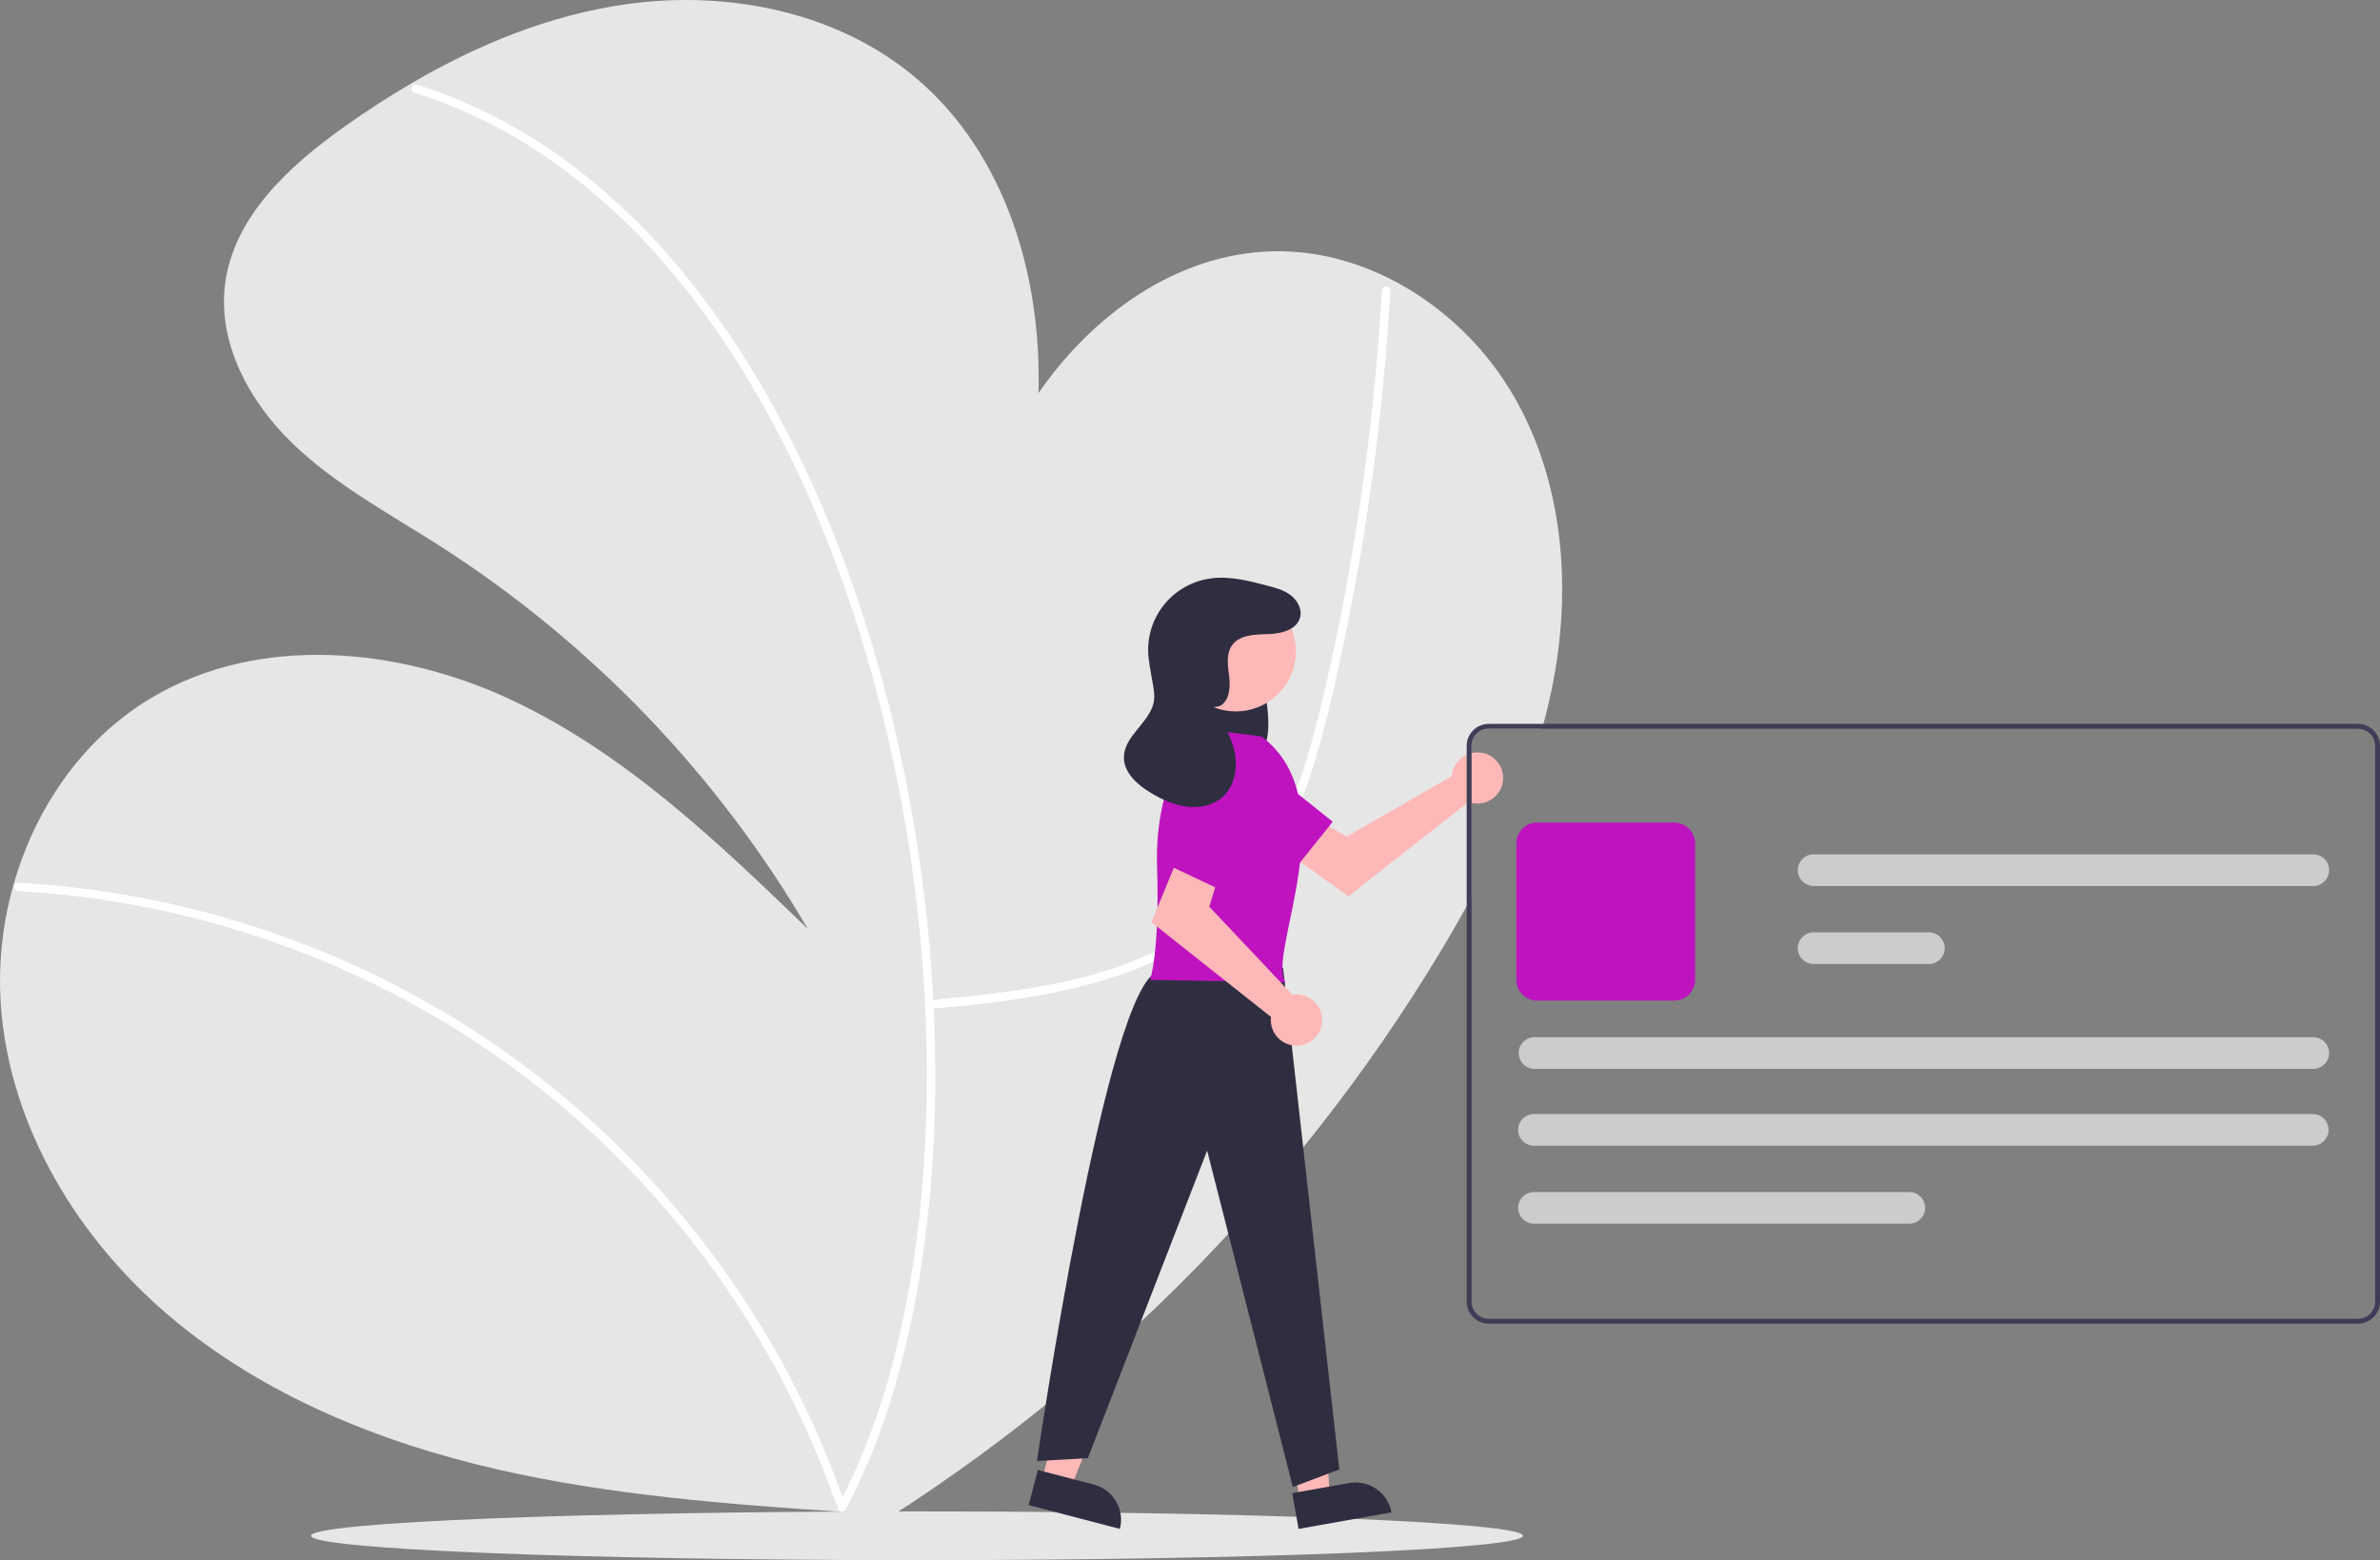 <svg width="485" height="318" viewBox="0 0 485 318" fill="none" xmlns="http://www.w3.org/2000/svg">
<rect x="0" y="0" width="485" height="318" fill="#808080" stroke="none"/>
<g clip-path="url(#clip0_1_600)">
<path d="M316.533 138.852C315.974 141.779 315.304 144.677 314.522 147.544C314.437 147.877 314.342 148.205 314.248 148.538H303.375C302.449 148.539 301.561 148.906 300.907 149.558C300.252 150.21 299.883 151.094 299.882 152.017V182.888C299.553 183.499 299.219 184.105 298.884 184.711C297.158 187.842 295.362 190.938 293.525 193.995C263.584 243.668 221.824 285.236 171.932 315.028L174.886 308.389C173.803 308.314 172.715 308.24 171.632 308.165C148.056 306.56 124.4 304.781 101.377 299.503C77.292 293.982 53.731 284.406 34.855 268.528C15.974 252.645 2.133 229.964 0.211 205.425C-0.429 196.991 0.427 188.511 2.741 180.373C7.167 164.709 16.837 150.615 30.788 142.276C52.703 129.182 81.289 131.85 104.391 142.744C127.489 153.632 146.29 171.656 164.647 189.368C146.113 157.713 120.307 130.886 89.347 111.087C79.089 104.547 68.201 98.723 59.479 90.25C50.762 81.782 44.33 69.91 45.872 57.878C47.624 44.232 58.846 33.875 70.087 25.889C74.578 22.699 79.213 19.672 83.993 16.889C97.481 9.018 112.07 3.079 127.479 0.877C148.35 -2.109 170.894 2.423 186.896 16.099C204.924 31.51 212.318 56.363 211.615 80.137C222.722 64.055 239.851 51.746 259.196 51.224C279.28 50.687 298.371 63.325 308.43 80.649C318.484 97.968 320.29 119.198 316.533 138.852Z" fill="#E6E6E6"/>
<path d="M189.467 205.641C201.23 204.609 212.096 203.404 223.494 200.191C234.543 197.077 245.175 191.865 253.041 183.353C261.5 174.199 266.067 162.309 269.289 150.474C271.086 143.876 272.562 137.185 273.955 130.492C275.466 123.229 276.808 115.935 277.983 108.609C280.32 94.026 281.989 79.357 282.989 64.602C283.11 62.811 283.22 61.019 283.321 59.227C283.384 58.121 281.657 58.124 281.595 59.227C280.773 73.771 279.295 88.258 277.161 102.689C275.055 116.867 272.361 130.984 268.942 144.908C266.046 156.704 262.296 168.684 254.868 178.504C247.903 187.712 237.843 193.729 226.98 197.327C215.926 200.988 204.272 202.45 192.721 203.537C191.304 203.67 190.884 203.797 189.467 203.921C188.368 204.018 188.358 205.738 189.467 205.641L189.467 205.641Z" fill="white"/>
<path d="M3.738 181.642C18.579 182.461 33.269 185.04 47.498 189.322C61.733 193.595 75.412 199.525 88.252 206.989C100.659 214.208 112.177 222.845 122.571 232.725C132.659 242.319 141.65 252.996 149.379 264.561C157.144 276.154 163.579 288.578 168.563 301.6C169.171 303.194 169.756 304.796 170.319 306.406C170.683 307.444 172.351 306.998 171.984 305.949C167.321 292.652 161.173 279.919 153.657 267.988C146.143 256.056 137.324 244.991 127.362 234.994C117.24 224.843 105.975 215.889 93.791 208.312C68.208 192.44 39.21 182.838 9.178 180.295C7.367 180.144 5.553 180.02 3.738 179.922C2.628 179.862 2.631 181.581 3.738 181.642L3.738 181.642Z" fill="white"/>
<path d="M84.46 18.905C93.949 21.911 102.944 26.288 111.156 31.898C119.547 37.668 127.2 44.437 133.944 52.054C141.052 60.067 147.372 68.741 152.815 77.956C158.59 87.686 163.606 97.843 167.819 108.338C172.159 119.112 175.808 130.149 178.746 141.383C181.732 152.75 184.065 164.277 185.733 175.909C187.392 187.417 188.396 199.01 188.74 210.631C189.087 221.743 188.758 232.866 187.753 243.939C186.834 254.269 185.156 264.519 182.732 274.604C180.579 283.714 177.545 292.594 173.673 301.12C172.776 303.055 171.824 304.964 170.818 306.845C170.295 307.822 171.785 308.691 172.308 307.713C176.588 299.569 180.005 291.004 182.504 282.155C185.309 272.305 187.342 262.253 188.584 252.09C189.962 241.063 190.633 229.96 190.593 218.849C190.569 207.175 189.871 195.512 188.504 183.919C187.136 172.18 185.105 160.527 182.421 149.016C179.744 137.486 176.347 126.134 172.252 115.025C168.304 104.271 163.578 93.816 158.11 83.744C152.902 74.132 146.833 65.009 139.977 56.485C133.466 48.37 126.032 41.032 117.825 34.621C109.911 28.457 101.165 23.433 91.846 19.696C89.568 18.794 87.259 17.977 84.919 17.247C83.857 16.914 83.402 18.573 84.46 18.905H84.46Z" fill="white"/>
<path d="M186.866 318C255.07 318 310.361 315.775 310.361 313.03C310.361 310.286 255.07 308.061 186.866 308.061C118.662 308.061 63.371 310.286 63.371 313.03C63.371 315.775 118.662 318 186.866 318Z" fill="#E6E6E6"/>
<path d="M295.975 157.379C295.914 157.647 295.874 157.919 295.856 158.194L274.421 170.509L269.211 167.522L263.657 174.764L274.803 182.676L299.256 163.462C300.253 163.83 301.34 163.886 302.37 163.624C303.4 163.362 304.326 162.793 305.024 161.994C305.722 161.195 306.16 160.204 306.278 159.151C306.397 158.098 306.19 157.035 305.687 156.102C305.184 155.169 304.407 154.41 303.461 153.928C302.514 153.445 301.443 153.261 300.388 153.399C299.334 153.538 298.347 153.993 297.559 154.704C296.77 155.414 296.218 156.347 295.975 157.379Z" fill="#FFB8B8"/>
<path d="M247.16 164.934L264.037 176.915L271.585 167.489L255.179 154.378C254.473 153.814 253.659 153.399 252.787 153.159C251.914 152.92 251.002 152.86 250.106 152.983C249.209 153.107 248.348 153.412 247.574 153.879C246.8 154.346 246.13 154.965 245.604 155.699C244.581 157.129 244.17 158.906 244.461 160.638C244.753 162.37 245.724 163.915 247.16 164.934Z" fill="#BF13BF"/>
<path d="M212.321 301.631L218.239 303.175L227.035 281.178L218.302 278.898L212.321 301.631Z" fill="#FFB8B8"/>
<path d="M228.211 311.626L209.613 306.773L211.496 299.616L222.908 302.594C224.814 303.092 226.443 304.323 227.438 306.016C228.432 307.71 228.71 309.728 228.211 311.626Z" fill="#2F2E41"/>
<path d="M264.924 305.827L270.946 304.756L269.662 281.112L260.775 282.693L264.924 305.827Z" fill="#FFB8B8"/>
<path d="M283.558 308.259L264.632 311.626L263.326 304.343L274.94 302.277C275.9 302.106 276.885 302.125 277.837 302.334C278.79 302.542 279.693 302.935 280.493 303.49C281.293 304.046 281.976 304.753 282.502 305.571C283.028 306.389 283.387 307.303 283.558 308.259Z" fill="#2F2E41"/>
<path d="M253.066 131.946C254.55 132.306 255.757 133.812 256.482 135.556C257.151 137.389 257.603 139.292 257.831 141.229C258.401 144.835 258.948 148.739 257.77 152.079C256.389 155.994 252.709 158.044 249.517 157.081C246.325 156.117 243.787 152.5 242.92 148.337C242.13 144.131 242.639 139.784 244.379 135.871C245.286 133.816 246.535 131.919 248.196 130.991C249.011 130.501 249.982 130.335 250.914 130.529C251.846 130.722 252.67 131.26 253.22 132.034" fill="#2F2E41"/>
<path d="M261.462 197.24L272.927 299.51L263.458 303.091L245.994 234.511L221.68 297.216L211.315 297.79C211.315 297.79 225.536 200.221 236.075 198.004L261.462 197.24Z" fill="#2F2E41"/>
<path d="M251.832 144.998C258.601 144.998 264.087 139.533 264.087 132.792C264.087 126.051 258.601 120.586 251.832 120.586C245.064 120.586 239.577 126.051 239.577 132.792C239.577 139.533 245.064 144.998 251.832 144.998Z" fill="#FFB8B8"/>
<path d="M257.092 150.118L243.848 148.398C243.848 148.398 235.211 158.721 235.787 176.498C236.363 194.276 234.348 199.724 234.348 199.724L261.961 200.221C257.969 194.755 274.665 163.359 257.092 150.118Z" fill="#BF13BF"/>
<path d="M264.206 202.706C263.93 202.708 263.655 202.732 263.382 202.777L246.44 184.814L248.167 179.079L239.818 175.351L234.635 187.968L259.011 207.279C258.88 208.331 259.073 209.396 259.565 210.335C260.058 211.274 260.825 212.042 261.766 212.536C262.706 213.03 263.776 213.227 264.832 213.101C265.887 212.975 266.88 212.532 267.677 211.83C268.473 211.129 269.037 210.202 269.292 209.174C269.547 208.146 269.482 207.065 269.106 206.074C268.729 205.084 268.058 204.231 267.183 203.629C266.308 203.028 265.27 202.706 264.206 202.706Z" fill="#FFB8B8"/>
<path d="M245.65 157.107L237.803 176.212L248.743 181.373L257.803 162.466C258.193 161.653 258.412 160.769 258.446 159.868C258.481 158.967 258.331 158.069 258.005 157.228C257.679 156.388 257.184 155.622 256.55 154.978C255.917 154.335 255.158 153.827 254.32 153.486C253.512 153.156 252.647 152.989 251.774 152.993C250.901 152.997 250.037 153.172 249.232 153.508C248.427 153.844 247.696 154.335 247.081 154.953C246.467 155.57 245.98 156.302 245.65 157.107Z" fill="#BF13BF"/>
<path d="M248.626 143.889C250.547 142.785 250.752 140.124 250.491 137.931C250.23 135.739 249.794 133.294 251.088 131.502C252.632 129.362 255.735 129.319 258.38 129.25C261.025 129.18 264.246 128.408 264.931 125.863C265.384 124.181 264.415 122.377 263.025 121.321C261.634 120.265 259.895 119.798 258.205 119.355C254.423 118.363 250.518 117.362 246.645 117.907C242.81 118.447 239.342 120.47 236.992 123.537C234.643 126.604 233.6 130.47 234.09 134.297C234.717 139.192 235.626 141.33 235.029 143.489C233.918 147.509 229.126 150.092 229.03 154.261C228.956 157.522 231.848 160.038 234.669 161.694C236.908 163.007 239.323 164.121 241.903 164.429C244.482 164.736 247.259 164.148 249.18 162.406C251.659 160.161 252.272 156.409 251.561 153.148C250.85 149.887 249.027 146.991 247.224 144.178" fill="#2F2E41"/>
<path d="M480.509 147.544H303.375C302.185 147.546 301.044 148.018 300.202 148.856C299.36 149.694 298.886 150.831 298.885 152.017V265.323C298.886 266.508 299.36 267.645 300.202 268.483C301.044 269.322 302.185 269.793 303.375 269.795H480.509C481.7 269.793 482.841 269.322 483.683 268.483C484.524 267.645 484.998 266.508 485 265.323V152.017C484.998 150.831 484.524 149.694 483.683 148.856C482.841 148.018 481.7 147.546 480.509 147.544ZM484.002 265.323C484.001 266.245 483.633 267.129 482.978 267.781C482.323 268.434 481.435 268.8 480.509 268.801H303.375C302.449 268.8 301.561 268.434 300.907 267.781C300.252 267.129 299.883 266.245 299.882 265.323V152.017C299.883 151.094 300.252 150.21 300.907 149.558C301.561 148.906 302.449 148.539 303.375 148.538H480.509C481.435 148.539 482.323 148.906 482.978 149.558C483.633 150.21 484.001 151.094 484.002 152.017V265.323Z" fill="#3F3D56"/>
<path d="M341.185 203.946H313.242C312.118 203.945 311.04 203.5 310.245 202.708C309.45 201.916 309.003 200.842 309.001 199.722V171.893C309.003 170.773 309.45 169.699 310.245 168.907C311.04 168.115 312.118 167.67 313.242 167.669H341.185C342.309 167.67 343.387 168.115 344.182 168.907C344.977 169.699 345.425 170.773 345.426 171.893V199.722C345.425 200.842 344.977 201.916 344.182 202.708C343.387 203.5 342.309 203.945 341.185 203.946Z" fill="#BF13BF"/>
<path d="M471.284 233.52H312.612C311.752 233.52 310.927 233.18 310.318 232.574C309.71 231.968 309.368 231.146 309.368 230.29C309.368 229.433 309.71 228.611 310.318 228.006C310.927 227.4 311.752 227.059 312.612 227.059H471.284C472.144 227.059 472.969 227.4 473.577 228.006C474.185 228.611 474.527 229.433 474.527 230.29C474.527 231.146 474.185 231.968 473.577 232.574C472.969 233.18 472.144 233.52 471.284 233.52Z" fill="#CCCCCC"/>
<path d="M471.39 217.866H312.718C311.858 217.866 311.033 217.525 310.425 216.92C309.817 216.314 309.475 215.492 309.475 214.636C309.475 213.779 309.817 212.957 310.425 212.351C311.033 211.746 311.858 211.405 312.718 211.405H471.39C472.251 211.405 473.076 211.746 473.684 212.351C474.292 212.957 474.634 213.779 474.634 214.636C474.634 215.492 474.292 216.314 473.684 216.92C473.076 217.525 472.251 217.866 471.39 217.866Z" fill="#CCCCCC"/>
<path d="M393.052 196.492H369.601C368.741 196.492 367.916 196.151 367.307 195.546C366.699 194.94 366.357 194.118 366.357 193.262C366.357 192.405 366.699 191.583 367.307 190.978C367.916 190.372 368.741 190.031 369.601 190.031H393.052C393.912 190.031 394.737 190.372 395.346 190.978C395.954 191.583 396.296 192.405 396.296 193.262C396.296 194.118 395.954 194.94 395.346 195.546C394.737 196.151 393.912 196.492 393.052 196.492Z" fill="#CCCCCC"/>
<path d="M471.39 180.594H369.601C368.741 180.594 367.916 180.254 367.307 179.648C366.699 179.042 366.357 178.221 366.357 177.364C366.357 176.507 366.699 175.686 367.307 175.08C367.916 174.474 368.741 174.134 369.601 174.134H471.39C472.251 174.134 473.076 174.474 473.684 175.08C474.292 175.686 474.634 176.507 474.634 177.364C474.634 178.221 474.292 179.042 473.684 179.648C473.076 180.254 472.251 180.594 471.39 180.594Z" fill="#CCCCCC"/>
<path d="M389.061 249.422H312.612C311.752 249.422 310.927 249.082 310.318 248.476C309.71 247.871 309.368 247.049 309.368 246.192C309.368 245.336 309.71 244.514 310.318 243.908C310.927 243.302 311.752 242.962 312.612 242.962H389.061C389.921 242.962 390.746 243.302 391.354 243.908C391.962 244.514 392.304 245.336 392.304 246.192C392.304 247.049 391.962 247.871 391.354 248.476C390.746 249.082 389.921 249.422 389.061 249.422Z" fill="#CCCCCC"/>
</g>
<defs>
<clipPath id="clip0_1_600">
<rect width="485" height="318" fill="white"/>
</clipPath>
</defs>
</svg>
